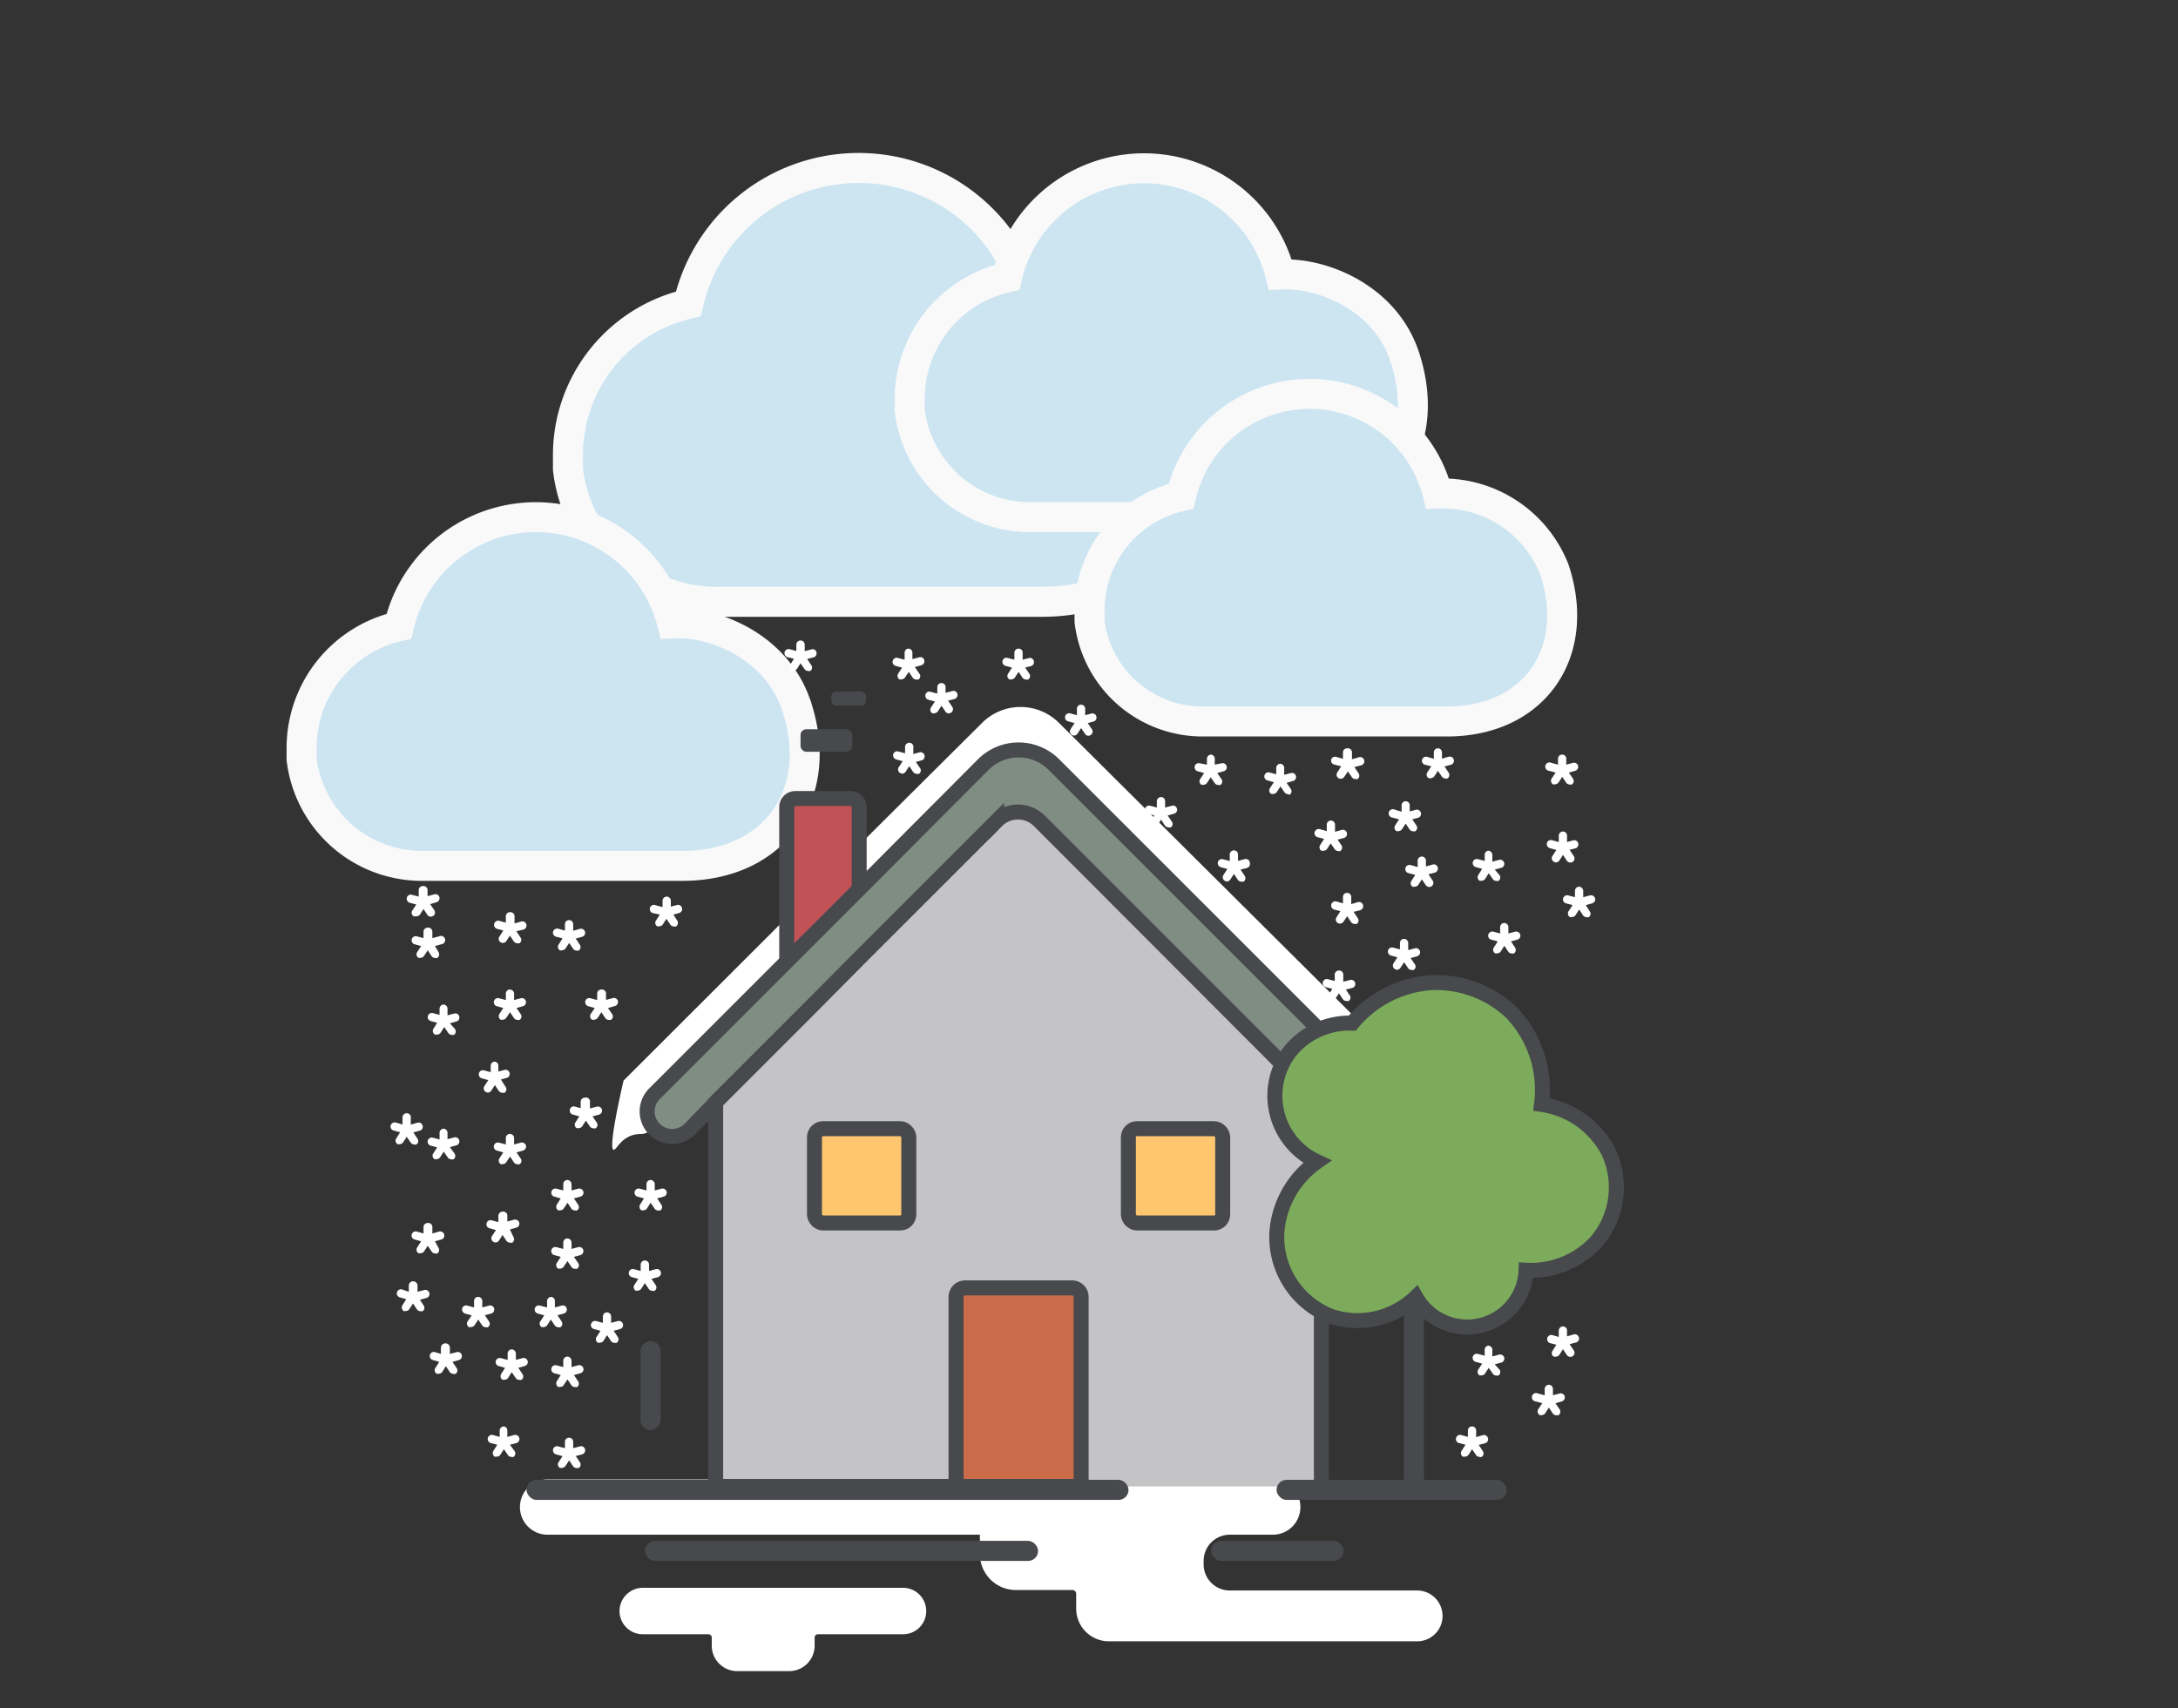 <svg xmlns="http://www.w3.org/2000/svg" viewBox="0 0 145.23 113.94"><rect x="0" y="0" width="145.23" height="113.94" fill="#333333" stroke="none"/><defs><style>.cls-1,.cls-7{fill:none;}.cls-2{fill:#fff;}.cls-3{fill:#cce5f1;stroke:#f9f9fa;stroke-width:2px;}.cls-11,.cls-3,.cls-4,.cls-5,.cls-7,.cls-8,.cls-9{stroke-miterlimit:10;}.cls-4{fill:#c15256;}.cls-11,.cls-4,.cls-5,.cls-7,.cls-8,.cls-9{stroke:#47494c;}.cls-5{fill:#7f8d83;}.cls-6{fill:#c4c3c6;}.cls-8{fill:#ca6c4a;}.cls-9{fill:#fec76f;}.cls-10{fill:#47494c;}.cls-11{fill:#7bab5b;}</style></defs><g id="Layer_2" data-name="Layer 2"><g id="Layer_1-2" data-name="Layer 1"><g id="snow"><rect class="cls-1" width="145.23" height="113.94"/><g id="snow-2" data-name="snow"><path class="cls-2" d="M96.19,107.78h0a1.69,1.69,0,0,1-1.69,1.69H73.94a2.18,2.18,0,0,1-2.18-2.17v-1a.25.25,0,0,0-.24-.25H67.74a2.4,2.4,0,0,1-2.4-2.39v-1.3H36.52a1.84,1.84,0,0,1-1.85-1.84h0a1.85,1.85,0,0,1,1.85-1.85H84.87a1.84,1.84,0,0,1,1.84,1.85h0a1.84,1.84,0,0,1-1.84,1.84H82a1.74,1.74,0,0,0-1.74,1.75v.2A1.74,1.74,0,0,0,82,106.08H94.5A1.7,1.7,0,0,1,96.19,107.78Z"/><path class="cls-2" d="M61.76,107.44h0A1.54,1.54,0,0,1,60.21,109H54.54a.22.22,0,0,0-.22.22v.55a1.7,1.7,0,0,1-1.7,1.69H49.16a1.7,1.7,0,0,1-1.7-1.69v-.55a.22.22,0,0,0-.21-.22H42.86a1.55,1.55,0,0,1-1.55-1.55h0a1.56,1.56,0,0,1,1.55-1.55H60.21A1.55,1.55,0,0,1,61.76,107.44Z"/><path class="cls-3" d="M78.85,26.72c0,.12.06.19.09.26,2.3,7.26-1.89,13.16-9.51,13.16H48a10,10,0,0,1-10.13-8.85c0-.31,0-.62,0-.94A10.35,10.35,0,0,1,45.9,20.27,11.64,11.64,0,0,1,68.54,20h0C72.07,19.83,77.2,22,78.85,26.72Z"/><path class="cls-3" d="M93.63,23.69c0,.09.05.16.07.21,1.86,5.85-1.52,10.59-7.65,10.59H68.81a8.08,8.08,0,0,1-8.15-7.12c0-.25,0-.5,0-.76a8.32,8.32,0,0,1,6.49-8.11,9.37,9.37,0,0,1,18.22-.19h0C88.18,18.15,92.31,19.86,93.63,23.69Z"/><path class="cls-3" d="M103.62,37.92l.07.2c1.74,5.49-1.43,10-7.19,10H80.31a7.59,7.59,0,0,1-7.66-6.69c0-.23,0-.47,0-.71a7.82,7.82,0,0,1,6.1-7.62,8.8,8.8,0,0,1,17.11-.18h0A8,8,0,0,1,103.62,37.92Z"/><path class="cls-3" d="M53.08,47a.85.85,0,0,1,.07.21C55,53,51.63,57.75,45.5,57.75H28.26a8.08,8.08,0,0,1-8.15-7.11c0-.25,0-.51,0-.76a8.32,8.32,0,0,1,6.49-8.11,9.37,9.37,0,0,1,18.22-.19h0C47.63,41.42,51.76,43.13,53.08,47Z"/><g id="house"><path class="cls-2" d="M95,75.82c-.1,0-.21-.5-.77-.88a5.25,5.25,0,0,0-.91-.35,2.37,2.37,0,0,1-1.15-1.33l-2-.52-3-3L69.65,52.32a2.25,2.25,0,0,0-3.2,0l-10,10L52.67,66.1,49,69.78,46.1,72.66l-2.38,1.71a1.5,1.5,0,0,1-.57,1.16c-.29.17-.49.06-.89.16-.86.21-1.15,1-1.34,1s-.16-1.06.66-4.62l9.6-9.59,5.25-5.26,9.05-9h0a3.63,3.63,0,0,1,5.14,0L94.52,72C95,75,95.08,75.79,95,75.82Z"/><path class="cls-4" d="M57.29,53.81v5.7l-4.83,4.58V53.81a.57.57,0,0,1,.58-.55H56.7A.57.57,0,0,1,57.29,53.81Z"/><path class="cls-5" d="M92.23,75.31h0a1.67,1.67,0,0,1-2.36,0l-1.72-1.72-2.72-2.72-16-16a2.06,2.06,0,0,0-2.94,0L57.25,64l-3.46,3.46-3.38,3.38-2.65,2.65L46,75.31a1.67,1.67,0,0,1-2.36,0h0a1.67,1.67,0,0,1,0-2.36l8.81-8.81,4.83-4.83L65.56,51h0a3.33,3.33,0,0,1,4.72,0l22,22A1.67,1.67,0,0,1,92.23,75.31Z"/><path class="cls-6" d="M88.11,73.59V99.14H47.72V73.52l2.65-2.65,3.38-3.38L57.21,64l9.24-9.24a2,2,0,0,1,2.86,0L85.39,70.87Z"/><path class="cls-7" d="M71.38,99.14H47.72V73.52l2.65-2.65,3.38-3.38L57.21,64l9.24-9.24a2,2,0,0,1,2.86,0L85.39,70.87l2.72,2.72V99.14"/><path class="cls-8" d="M64.35,85.9h7.14a.6.6,0,0,1,.6.6V99.14a0,0,0,0,1,0,0H63.75a0,0,0,0,1,0,0V86.5A.6.6,0,0,1,64.35,85.9Z"/><rect class="cls-9" x="54.31" y="75.28" width="6.29" height="6.29" rx="0.57"/><rect class="cls-9" x="75.24" y="75.28" width="6.29" height="6.29" rx="0.57"/><rect class="cls-10" x="53.38" y="48.64" width="3.45" height="1.5" rx="0.38"/><rect class="cls-10" x="55.43" y="46.12" width="2.32" height="0.95" rx="0.34"/></g><g id="lower"><rect class="cls-10" x="35.11" y="98.7" width="40.14" height="1.34" rx="0.67"/><rect class="cls-10" x="85.12" y="98.7" width="15.35" height="1.34" rx="0.67"/><rect class="cls-10" x="80.76" y="102.77" width="8.83" height="1.34" rx="0.67"/><rect class="cls-10" x="43.01" y="102.77" width="26.21" height="1.34" rx="0.67"/><rect class="cls-10" x="40.41" y="91.74" width="5.94" height="1.34" rx="0.67" transform="translate(135.79 49.03) rotate(90)"/></g><g id="tree"><rect class="cls-10" x="87.84" y="91.6" width="12.86" height="1.34" transform="translate(186.55 -2) rotate(90)"/><path class="cls-11" d="M90.17,68.24a7.48,7.48,0,0,1,5.27-2.7,7.29,7.29,0,0,1,5.35,2,7.46,7.46,0,0,1,2,6.12,6,6,0,0,1,4.45,3.13,5.6,5.6,0,0,1-.77,6,5.9,5.9,0,0,1-4.71,1.93,3.93,3.93,0,0,1-7.35,1.79,5.6,5.6,0,0,1-5.67,1.28,5.68,5.68,0,0,1-3.6-5.55,6.31,6.31,0,0,1,2.68-4.76A4.84,4.84,0,0,1,86.12,70,5.12,5.12,0,0,1,90.17,68.24Z"/></g><path class="cls-2" d="M28.19,59.1a.27.27,0,0,0-.27.28v.42l-.45-.12a.27.27,0,0,0-.34.19.28.28,0,0,0,.19.34l.44.12-.27.4a.28.28,0,0,0,.09.38.25.25,0,0,0,.15,0A.29.29,0,0,0,28,61l.24-.37.26.39a.27.27,0,0,0,.23.12.3.3,0,0,0,.15-.05.27.27,0,0,0,.08-.38l-.28-.41.42-.12a.28.28,0,0,0,.2-.34.27.27,0,0,0-.34-.19l-.45.12v-.42A.27.27,0,0,0,28.19,59.1Z"/><path class="cls-2" d="M28.52,61.87a.28.28,0,0,0-.28.28v.42l-.45-.12a.27.27,0,1,0-.14.53l.43.12-.26.4a.27.27,0,0,0,.08.38.27.27,0,0,0,.15,0,.28.28,0,0,0,.23-.13l.24-.37.26.39a.27.27,0,0,0,.23.12.26.26,0,0,0,.15,0,.29.29,0,0,0,.08-.39L29,63.1l.43-.12a.28.28,0,1,0-.15-.53l-.45.12v-.42A.28.28,0,0,0,28.52,61.87Z"/><path class="cls-2" d="M36.76,86.5a.28.28,0,0,0-.28.27v.43L36,87.08a.27.27,0,0,0-.34.19.28.28,0,0,0,.2.34l.43.12-.26.4a.27.27,0,0,0,.08.38.3.3,0,0,0,.15,0,.28.28,0,0,0,.23-.13l.24-.37.26.39a.28.28,0,0,0,.23.12.27.27,0,0,0,.15,0,.27.27,0,0,0,.08-.38l-.28-.42.43-.11a.28.28,0,0,0,.19-.34.27.27,0,0,0-.34-.19L37,87.2v-.43A.27.27,0,0,0,36.76,86.5Z"/><path class="cls-2" d="M31.88,86.5a.27.27,0,0,0-.27.27v.43l-.45-.12a.27.27,0,0,0-.34.19.28.28,0,0,0,.19.34l.44.12-.27.4a.28.28,0,0,0,.08.38.3.3,0,0,0,.15,0,.31.31,0,0,0,.24-.13l.24-.37.26.39a.27.27,0,0,0,.23.12.3.3,0,0,0,.15,0,.27.27,0,0,0,.08-.38l-.28-.42.42-.11a.28.28,0,0,0,.2-.34.27.27,0,0,0-.34-.19l-.45.12v-.43A.28.28,0,0,0,31.88,86.5Z"/><path class="cls-2" d="M37.83,90.48a.28.28,0,0,0-.27.28v.42l-.46-.12a.27.27,0,0,0-.33.2.27.27,0,0,0,.19.33l.43.12-.26.41a.29.29,0,0,0,.08.38.28.28,0,0,0,.15,0,.27.27,0,0,0,.23-.12l.25-.38.26.39a.27.27,0,0,0,.23.12.28.28,0,0,0,.15,0,.27.27,0,0,0,.07-.38l-.28-.42.43-.12a.27.27,0,0,0,.2-.33.28.28,0,0,0-.34-.2l-.45.12v-.42A.29.29,0,0,0,37.83,90.48Z"/><path class="cls-2" d="M43,84.07a.28.28,0,0,0-.28.28v.42l-.45-.12a.26.26,0,0,0-.33.19.27.27,0,0,0,.19.34l.43.12-.26.4a.27.27,0,0,0,.08.38.3.3,0,0,0,.15,0,.28.28,0,0,0,.23-.13l.24-.37.26.39a.28.28,0,0,0,.23.12.24.24,0,0,0,.16,0,.27.27,0,0,0,.07-.38l-.28-.41.43-.12a.27.27,0,0,0-.14-.53l-.45.12v-.42A.28.28,0,0,0,43,84.07Z"/><path class="cls-2" d="M37.83,82.6a.27.27,0,0,0-.27.28v.42l-.46-.12a.27.27,0,0,0-.14.53l.43.12-.26.4a.28.28,0,0,0,.08.38.3.3,0,0,0,.15,0,.28.28,0,0,0,.23-.13l.25-.37.26.39a.27.27,0,0,0,.23.12.23.23,0,0,0,.15,0,.26.26,0,0,0,.07-.38l-.28-.41.43-.12a.27.27,0,1,0-.14-.53l-.45.12v-.42A.28.28,0,0,0,37.83,82.6Z"/><path class="cls-2" d="M29.59,75.28a.28.28,0,0,0-.28.28V76l-.45-.12a.27.27,0,0,0-.14.53l.43.12-.26.4a.27.27,0,0,0,.08.38.3.3,0,0,0,.15,0,.28.28,0,0,0,.23-.13l.24-.37.27.39a.26.26,0,0,0,.22.12.24.24,0,0,0,.16,0,.27.27,0,0,0,.07-.38L30,76.51l.43-.12a.27.27,0,0,0,.19-.34.27.27,0,0,0-.33-.19l-.45.12v-.42A.28.28,0,0,0,29.59,75.28Z"/><path class="cls-2" d="M33.51,80.81a.29.29,0,0,0-.28.28v.42l-.45-.12a.27.27,0,1,0-.14.53l.43.12-.26.4a.27.27,0,0,0,.08.38.3.3,0,0,0,.15.05.28.28,0,0,0,.23-.13l.24-.37.26.39a.28.28,0,0,0,.23.12.29.29,0,0,0,.16,0,.28.28,0,0,0,.07-.39L34,82l.43-.12a.27.27,0,0,0,.19-.34.28.28,0,0,0-.34-.19l-.45.12v-.42A.28.28,0,0,0,33.51,80.81Z"/><path class="cls-2" d="M28.52,81.57a.27.27,0,0,0-.28.27v.43l-.45-.13a.28.28,0,0,0-.34.2.27.27,0,0,0,.2.33l.43.12-.26.41a.27.27,0,0,0,.08.38.26.26,0,0,0,.15,0,.27.27,0,0,0,.23-.12l.24-.37.26.38a.28.28,0,0,0,.23.13.27.27,0,0,0,.15,0,.28.28,0,0,0,.08-.38L29,82.79l.43-.12a.27.27,0,0,0,.19-.33.28.28,0,0,0-.34-.2l-.45.13v-.43A.27.27,0,0,0,28.52,81.57Z"/><path class="cls-2" d="M37.83,78.7a.28.28,0,0,0-.27.28v.42l-.46-.12a.27.27,0,0,0-.33.2.27.27,0,0,0,.19.33l.43.12-.26.41a.29.29,0,0,0,.08.38.28.28,0,0,0,.15,0,.27.27,0,0,0,.23-.12l.25-.38.26.39a.27.27,0,0,0,.23.12.28.28,0,0,0,.15,0,.27.27,0,0,0,.07-.38l-.28-.42.43-.12a.27.27,0,0,0,.2-.33.28.28,0,0,0-.34-.2l-.45.12V79A.29.29,0,0,0,37.83,78.7Z"/><path class="cls-2" d="M43.38,78.7a.28.28,0,0,0-.27.28v.42l-.46-.12a.27.27,0,0,0-.33.2.27.27,0,0,0,.19.33l.43.12-.26.41a.29.29,0,0,0,.08.38.28.28,0,0,0,.15,0,.27.27,0,0,0,.23-.12l.24-.38.27.39a.26.26,0,0,0,.22.12.29.29,0,0,0,.16,0,.27.27,0,0,0,.07-.38l-.28-.42.43-.12a.27.27,0,0,0,.2-.33.28.28,0,0,0-.34-.2l-.45.12V79A.29.29,0,0,0,43.38,78.7Z"/><path class="cls-2" d="M39,73.21a.28.28,0,0,0-.28.28v.42l-.45-.12A.28.28,0,0,0,38,74a.28.28,0,0,0,.2.34l.43.12-.26.4a.27.27,0,0,0,.08.38.3.3,0,0,0,.15,0,.28.28,0,0,0,.23-.13l.24-.37.26.39a.28.28,0,0,0,.23.12.24.24,0,0,0,.16,0,.27.27,0,0,0,.07-.38l-.28-.41.43-.12a.27.27,0,0,0-.14-.53l-.46.12v-.42A.27.27,0,0,0,39,73.21Z"/><path class="cls-2" d="M33,70.81a.27.27,0,0,0-.28.28v.42l-.45-.12a.27.27,0,1,0-.14.53l.43.12-.26.4a.27.27,0,0,0,.08.38.3.3,0,0,0,.15.05.28.28,0,0,0,.23-.13l.24-.37.26.39a.28.28,0,0,0,.23.12.21.21,0,0,0,.15,0,.27.27,0,0,0,.08-.38L33.4,72l.43-.12a.28.28,0,0,0-.15-.53l-.45.12v-.42A.27.27,0,0,0,33,70.81Z"/><path class="cls-2" d="M27.12,74.25a.28.28,0,0,0-.28.27V75l-.45-.13a.28.28,0,0,0-.34.2.27.27,0,0,0,.2.33l.43.12-.26.41a.28.28,0,0,0,.08.38.28.28,0,0,0,.15,0,.27.27,0,0,0,.23-.12l.24-.37.26.38a.29.29,0,0,0,.23.13.3.3,0,0,0,.16,0,.27.27,0,0,0,.07-.38l-.28-.42.43-.12a.26.26,0,0,0,.19-.33.27.27,0,0,0-.33-.2l-.46.13v-.43A.27.27,0,0,0,27.12,74.25Z"/><path class="cls-2" d="M34,75.63a.27.27,0,0,0-.27.28v.42l-.46-.12a.27.27,0,0,0-.14.53l.43.12-.26.4a.28.28,0,0,0,.08.38.3.3,0,0,0,.15,0,.28.28,0,0,0,.23-.13l.25-.37.26.39a.27.27,0,0,0,.23.12.23.23,0,0,0,.15,0,.27.27,0,0,0,.07-.38l-.28-.41.43-.12a.28.28,0,0,0,.2-.34.28.28,0,0,0-.34-.19l-.45.12v-.42A.28.28,0,0,0,34,75.63Z"/><path class="cls-2" d="M40.09,66a.27.27,0,0,0-.27.28v.42l-.45-.12a.27.27,0,0,0-.34.19.28.28,0,0,0,.19.34l.44.12-.27.4a.28.28,0,0,0,.08.38.3.3,0,0,0,.15,0,.31.31,0,0,0,.24-.13l.24-.37.26.39a.27.27,0,0,0,.23.12.3.3,0,0,0,.15,0,.27.27,0,0,0,.08-.38l-.28-.41L41,67.1a.28.28,0,0,0,.2-.34.27.27,0,0,0-.34-.19l-.45.12v-.42A.27.27,0,0,0,40.09,66Z"/><path class="cls-2" d="M29.59,67a.28.28,0,0,0-.28.27v.42l-.45-.12a.27.27,0,0,0-.33.2.27.27,0,0,0,.19.33l.43.12-.26.41A.28.28,0,0,0,29,69a.28.28,0,0,0,.15,0,.27.27,0,0,0,.23-.12l.24-.38.27.39a.27.27,0,0,0,.22.13.3.3,0,0,0,.16,0,.27.27,0,0,0,.07-.38L30,68.25l.43-.12a.27.27,0,0,0-.14-.53l-.45.12V67.3A.28.28,0,0,0,29.59,67Z"/><path class="cls-2" d="M37.94,61.37a.27.27,0,0,0-.27.27v.43l-.45-.13a.28.28,0,0,0-.34.2.27.27,0,0,0,.19.33l.44.12-.26.41a.27.27,0,0,0,.08.38.24.24,0,0,0,.15,0,.28.28,0,0,0,.23-.12l.24-.37.26.38a.28.28,0,0,0,.23.13.3.3,0,0,0,.15,0,.28.28,0,0,0,.08-.38l-.28-.42.43-.12a.27.27,0,0,0,.19-.33.28.28,0,0,0-.34-.2l-.45.13v-.43A.27.27,0,0,0,37.94,61.37Z"/><path class="cls-2" d="M44.46,59.8a.28.28,0,0,0-.28.28v.42l-.45-.12a.28.28,0,1,0-.15.53L44,61l-.26.4a.27.27,0,0,0,.08.38.27.27,0,0,0,.15,0,.28.28,0,0,0,.23-.13l.24-.37.26.39a.27.27,0,0,0,.23.12.26.26,0,0,0,.15,0,.29.29,0,0,0,.08-.39L44.9,61l.43-.12a.28.28,0,0,0-.15-.53l-.45.12v-.42A.28.28,0,0,0,44.46,59.8Z"/><path class="cls-2" d="M34,66a.27.27,0,0,0-.27.28v.42l-.46-.12a.27.27,0,0,0-.33.19.27.27,0,0,0,.19.34l.43.12-.26.4a.28.28,0,0,0,.08.38.3.3,0,0,0,.15,0,.28.28,0,0,0,.23-.13l.25-.37.26.39a.27.27,0,0,0,.23.12.3.3,0,0,0,.15,0,.27.27,0,0,0,.07-.38l-.28-.41.43-.12a.27.27,0,1,0-.14-.53l-.45.12v-.42A.28.28,0,0,0,34,66Z"/><path class="cls-2" d="M34,60.84a.27.27,0,0,0-.27.27v.43l-.46-.13a.28.28,0,0,0-.14.54l.43.11-.26.41a.27.27,0,0,0,.23.42.27.27,0,0,0,.23-.12L34,62.4l.26.39a.29.29,0,0,0,.23.12.3.3,0,0,0,.15,0,.27.27,0,0,0,.07-.38l-.28-.42L34.9,62a.28.28,0,0,0,.2-.34.28.28,0,0,0-.34-.2l-.45.13v-.43A.28.28,0,0,0,34,60.84Z"/><path class="cls-2" d="M37.94,95.89a.27.27,0,0,0-.27.27v.43l-.45-.12a.27.27,0,0,0-.34.19.28.28,0,0,0,.19.34l.44.12-.26.4a.27.27,0,0,0,.08.38.25.25,0,0,0,.15,0,.29.29,0,0,0,.23-.13l.24-.37.26.39a.27.27,0,0,0,.23.12.3.3,0,0,0,.15,0,.27.27,0,0,0,.08-.38l-.28-.42.43-.11a.28.28,0,0,0,.19-.34.27.27,0,0,0-.34-.19l-.45.12v-.43A.27.27,0,0,0,37.94,95.89Z"/><path class="cls-2" d="M29.68,89.6a.29.29,0,0,0-.28.28v.42L29,90.18a.27.27,0,0,0-.14.53l.43.12-.26.41a.28.28,0,0,0,.08.38.28.28,0,0,0,.15,0,.27.27,0,0,0,.23-.12l.24-.38.26.39a.28.28,0,0,0,.23.12.29.29,0,0,0,.16,0,.27.27,0,0,0,.07-.38l-.28-.42.43-.12a.27.27,0,0,0,.19-.33.27.27,0,0,0-.33-.2L30,90.3v-.42A.29.29,0,0,0,29.68,89.6Z"/><path class="cls-2" d="M33.6,95.14a.28.28,0,0,0-.28.27v.43l-.45-.13a.28.28,0,0,0-.34.2.28.28,0,0,0,.2.34l.43.11-.26.41a.28.28,0,0,0,.08.38.28.28,0,0,0,.15,0,.27.27,0,0,0,.23-.12l.24-.37.26.38a.29.29,0,0,0,.23.13.27.27,0,0,0,.15,0,.28.28,0,0,0,.08-.38L34,96.36l.43-.11a.28.28,0,0,0-.15-.54l-.45.13v-.43A.27.27,0,0,0,33.6,95.14Z"/><path class="cls-2" d="M40.48,87.53a.28.28,0,0,0-.28.28v.42l-.45-.12a.28.28,0,0,0-.34.2.27.27,0,0,0,.19.33l.44.12-.26.41a.27.27,0,0,0,.08.38.26.26,0,0,0,.15,0,.27.27,0,0,0,.23-.12l.24-.38.26.39a.27.27,0,0,0,.23.12.26.26,0,0,0,.15,0,.28.28,0,0,0,.08-.38l-.28-.42.43-.12a.27.27,0,0,0,.19-.33.28.28,0,0,0-.34-.2l-.45.12v-.42A.28.28,0,0,0,40.48,87.53Z"/><path class="cls-2" d="M27.53,85.46a.28.28,0,0,0-.27.28v.42L26.8,86a.27.27,0,0,0-.33.2.27.27,0,0,0,.19.33l.43.12-.26.41a.29.29,0,0,0,.08.38.28.28,0,0,0,.15,0,.27.27,0,0,0,.23-.12l.25-.38.26.39a.27.27,0,0,0,.23.12.28.28,0,0,0,.15,0,.27.27,0,0,0,.07-.38L28,86.69l.43-.12a.27.27,0,0,0,.2-.33.28.28,0,0,0-.34-.2l-.45.12v-.42A.29.29,0,0,0,27.53,85.46Z"/><path class="cls-2" d="M34.12,90a.28.28,0,0,0-.27.28v.42l-.46-.12a.27.27,0,0,0-.33.2.27.27,0,0,0,.19.33l.43.12-.26.41a.28.28,0,0,0,.08.38.28.28,0,0,0,.15,0,.27.27,0,0,0,.23-.12l.24-.38.27.39a.26.26,0,0,0,.22.12.29.29,0,0,0,.16,0,.27.27,0,0,0,.07-.38l-.28-.42.43-.12a.27.27,0,1,0-.14-.53l-.45.12v-.42A.29.29,0,0,0,34.12,90Z"/><path class="cls-2" d="M72.09,47a.27.27,0,0,0-.28.28v.42l-.45-.12a.27.27,0,1,0-.14.53l.43.12-.26.4a.27.27,0,0,0,.08.38.27.27,0,0,0,.15.05.28.28,0,0,0,.23-.13l.24-.37.26.39a.27.27,0,0,0,.23.12.21.21,0,0,0,.15-.05.27.27,0,0,0,.08-.38l-.28-.41.43-.12a.28.28,0,0,0-.15-.53l-.45.12v-.42A.27.27,0,0,0,72.09,47Z"/><path class="cls-2" d="M77.42,53.16a.28.28,0,0,0-.28.28v.42l-.45-.12a.27.27,0,1,0-.14.53l.43.12-.26.4a.27.27,0,0,0,.08.38.3.3,0,0,0,.15,0,.28.28,0,0,0,.23-.13l.24-.37.26.39a.28.28,0,0,0,.23.12.24.24,0,0,0,.16,0,.27.27,0,0,0,.07-.38l-.28-.41.43-.12a.27.27,0,0,0,.19-.34.27.27,0,0,0-.33-.19l-.46.12v-.42A.27.27,0,0,0,77.42,53.16Z"/><path class="cls-2" d="M60.59,43.26a.27.27,0,0,0-.27.28V44l-.46-.12a.27.27,0,0,0-.33.19.27.27,0,0,0,.19.34l.43.12-.26.4a.28.28,0,0,0,.08.38.3.3,0,0,0,.15,0,.28.28,0,0,0,.23-.13l.25-.37.26.39a.27.27,0,0,0,.23.12.3.3,0,0,0,.15,0,.26.26,0,0,0,.07-.38L61,44.49l.43-.12a.28.28,0,0,0,.2-.34.27.27,0,0,0-.34-.19l-.45.12v-.42A.28.28,0,0,0,60.59,43.26Z"/><path class="cls-2" d="M104.16,50.33a.27.27,0,0,0-.27.28V51l-.45-.12a.28.28,0,1,0-.15.53l.44.12-.27.4a.28.28,0,0,0,.09.38.25.25,0,0,0,.15,0,.29.29,0,0,0,.23-.13l.24-.37.26.39a.27.27,0,0,0,.23.12.23.23,0,0,0,.15,0,.27.27,0,0,0,.08-.38l-.28-.41.42-.12a.27.27,0,1,0-.14-.53l-.45.12v-.42A.27.27,0,0,0,104.16,50.33Z"/><path class="cls-2" d="M82.25,56.72A.27.27,0,0,0,82,57v.43l-.45-.12a.27.27,0,0,0-.34.19.28.28,0,0,0,.2.34l.43.12-.26.4a.27.27,0,0,0,.08.38.3.3,0,0,0,.15.05.28.28,0,0,0,.23-.13l.24-.37.26.39a.28.28,0,0,0,.23.12.27.27,0,0,0,.15,0,.27.27,0,0,0,.08-.38l-.28-.42.43-.11a.28.28,0,0,0,.19-.34A.27.27,0,0,0,83,57.3l-.45.12V57A.27.27,0,0,0,82.25,56.72Z"/><path class="cls-2" d="M89.3,64.73A.28.28,0,0,0,89,65v.43l-.45-.12a.27.27,0,0,0-.34.19.28.28,0,0,0,.2.34l.43.11-.26.41a.27.27,0,0,0,.08.38.28.28,0,0,0,.15,0,.27.27,0,0,0,.23-.12l.24-.37.26.39a.28.28,0,0,0,.23.12.3.3,0,0,0,.16,0,.27.27,0,0,0,.07-.38L89.74,66l.43-.11a.27.27,0,0,0,.19-.34.27.27,0,0,0-.33-.19l-.46.12V65A.27.27,0,0,0,89.3,64.73Z"/><path class="cls-2" d="M67.92,43.26a.28.28,0,0,0-.28.28V44l-.45-.12a.27.27,0,0,0-.34.19.28.28,0,0,0,.2.34l.43.12-.26.4a.27.27,0,0,0,.08.38.3.3,0,0,0,.15,0,.28.28,0,0,0,.23-.13l.24-.37.26.39a.28.28,0,0,0,.23.12.27.27,0,0,0,.15,0,.27.27,0,0,0,.08-.38l-.28-.41.43-.12a.28.28,0,0,0-.15-.53l-.45.12v-.42A.27.27,0,0,0,67.92,43.26Z"/><path class="cls-2" d="M93.62,62.62a.27.27,0,0,0-.27.28v.42l-.46-.12a.27.27,0,0,0-.14.53l.43.12-.26.4a.28.28,0,0,0,.08.38.3.3,0,0,0,.15.05.28.28,0,0,0,.23-.13l.25-.37.26.39a.27.27,0,0,0,.23.12.23.23,0,0,0,.15,0,.26.26,0,0,0,.07-.38l-.28-.41.43-.12a.27.27,0,1,0-.14-.53l-.45.12V62.9A.28.28,0,0,0,93.62,62.62Z"/><path class="cls-2" d="M94.81,57.13a.28.28,0,0,0-.28.27v.43l-.45-.13a.28.28,0,1,0-.14.54l.43.11-.26.41a.27.27,0,0,0,.08.38.28.28,0,0,0,.15,0,.27.27,0,0,0,.23-.12l.24-.37.26.38a.29.29,0,0,0,.23.13.3.3,0,0,0,.16-.05.27.27,0,0,0,.07-.38l-.28-.42.43-.11a.28.28,0,0,0,.19-.34.27.27,0,0,0-.33-.2l-.46.13V57.4A.27.27,0,0,0,94.81,57.13Z"/><path class="cls-2" d="M88.75,54.73a.27.27,0,0,0-.28.27v.43L88,55.3a.28.28,0,0,0-.34.2.28.28,0,0,0,.2.34l.43.11-.26.41a.27.27,0,0,0,.08.38.28.28,0,0,0,.15,0,.27.27,0,0,0,.23-.12l.24-.37.26.38a.29.29,0,0,0,.23.13.27.27,0,0,0,.15,0,.28.28,0,0,0,.08-.38L89.19,56l.43-.11a.28.28,0,0,0,.19-.34.28.28,0,0,0-.34-.2l-.45.13V55A.27.27,0,0,0,88.75,54.73Z"/><path class="cls-2" d="M80.76,50.33a.28.28,0,0,0-.28.28V51L80,50.91a.27.27,0,0,0-.14.53l.43.12-.26.4a.27.27,0,0,0,.08.38.3.3,0,0,0,.15,0,.28.28,0,0,0,.23-.13l.24-.37.27.39a.26.26,0,0,0,.22.12.24.24,0,0,0,.16,0,.27.27,0,0,0,.07-.38l-.28-.41.43-.12a.27.27,0,0,0,.19-.34.27.27,0,0,0-.33-.19L81,51v-.42A.28.28,0,0,0,80.76,50.33Z"/><path class="cls-2" d="M89.82,59.55a.27.27,0,0,0-.27.27v.43l-.46-.13a.28.28,0,0,0-.14.54l.43.11-.26.41a.27.27,0,0,0,.23.42.27.27,0,0,0,.23-.12l.25-.37.26.39a.29.29,0,0,0,.23.12.3.3,0,0,0,.15,0,.27.27,0,0,0,.07-.38l-.28-.42.43-.11a.28.28,0,0,0,.2-.34.28.28,0,0,0-.34-.2l-.45.13v-.43A.28.28,0,0,0,89.82,59.55Z"/><path class="cls-2" d="M95.88,49.91a.27.27,0,0,0-.27.27v.43l-.45-.13a.28.28,0,0,0-.34.2A.28.28,0,0,0,95,51l.44.11-.27.41a.28.28,0,0,0,.09.38.23.23,0,0,0,.14,0,.3.3,0,0,0,.24-.12l.24-.37.26.38a.28.28,0,0,0,.23.13.3.3,0,0,0,.15,0,.28.28,0,0,0,.08-.38l-.28-.42.42-.11a.28.28,0,0,0,.2-.34.28.28,0,0,0-.34-.2l-.45.13v-.43A.27.27,0,0,0,95.88,49.91Z"/><path class="cls-2" d="M85.38,50.94a.28.28,0,0,0-.28.28v.42l-.45-.12a.27.27,0,0,0-.14.53l.43.12-.26.4a.27.27,0,0,0,.08.38.3.3,0,0,0,.15,0,.28.28,0,0,0,.23-.13l.24-.37.27.39a.26.26,0,0,0,.22.12A.24.24,0,0,0,86,53a.27.27,0,0,0,.07-.38l-.28-.41.43-.12a.27.27,0,0,0,.19-.34.27.27,0,0,0-.33-.19l-.45.12v-.42A.28.28,0,0,0,85.38,50.94Z"/><path class="cls-2" d="M89.82,49.91a.27.27,0,0,0-.27.27v.43l-.46-.13a.27.27,0,0,0-.33.2A.28.28,0,0,0,89,51l.43.11-.26.41a.27.27,0,0,0,.23.42.27.27,0,0,0,.23-.12l.25-.37.26.38a.28.28,0,0,0,.23.13.3.3,0,0,0,.15,0,.27.27,0,0,0,.07-.38l-.28-.42.43-.11a.28.28,0,1,0-.14-.54l-.45.13v-.43A.28.28,0,0,0,89.82,49.91Z"/><path class="cls-2" d="M62.78,45.56a.27.27,0,0,0-.28.27v.43l-.45-.12a.27.27,0,0,0-.34.19.28.28,0,0,0,.2.34l.43.12-.26.4a.27.27,0,0,0,.08.38.27.27,0,0,0,.15,0,.28.28,0,0,0,.23-.13l.24-.37.26.39a.27.27,0,0,0,.38.07.27.27,0,0,0,.08-.38l-.28-.42.43-.11a.28.28,0,0,0,.19-.34.27.27,0,0,0-.34-.19l-.45.12v-.43A.27.27,0,0,0,62.78,45.56Z"/><path class="cls-2" d="M93.73,53.44a.27.27,0,0,0-.27.28v.42L93,54a.28.28,0,1,0-.15.53l.44.12-.26.4a.27.27,0,0,0,.08.38.25.25,0,0,0,.15,0,.29.29,0,0,0,.23-.13l.24-.37.26.39a.27.27,0,0,0,.23.12.23.23,0,0,0,.15,0,.27.27,0,0,0,.08-.38l-.28-.41.43-.12a.28.28,0,0,0-.15-.53l-.45.12v-.42A.27.27,0,0,0,93.73,53.44Z"/><path class="cls-2" d="M60.63,49.54a.28.28,0,0,0-.28.28v.42l-.45-.12a.27.27,0,0,0-.34.19.28.28,0,0,0,.2.34l.43.12-.26.4a.27.27,0,0,0,.08.38.3.3,0,0,0,.15.05.28.28,0,0,0,.23-.13l.24-.37.26.39a.28.28,0,0,0,.23.12.25.25,0,0,0,.16,0,.27.27,0,0,0,.07-.38l-.28-.41.43-.12a.28.28,0,0,0-.15-.53l-.45.12v-.42A.27.27,0,0,0,60.63,49.54Z"/><path class="cls-2" d="M53.38,42.72a.28.28,0,0,0-.28.27v.43l-.45-.12a.27.27,0,0,0-.33.19.27.27,0,0,0,.19.34l.43.11-.26.41a.27.27,0,0,0,.08.38.28.28,0,0,0,.15,0,.27.27,0,0,0,.23-.12l.24-.37.27.39a.29.29,0,0,0,.22.12.3.3,0,0,0,.16,0,.27.27,0,0,0,.07-.38l-.28-.42.43-.11a.27.27,0,0,0,.19-.34.26.26,0,0,0-.33-.19l-.45.12V43A.28.28,0,0,0,53.38,42.72Z"/><path class="cls-2" d="M105.29,59.14a.28.28,0,0,0-.27.28v.42l-.45-.12a.28.28,0,0,0-.34.2.27.27,0,0,0,.19.33l.44.12-.27.41a.29.29,0,0,0,.08.38.28.28,0,0,0,.15,0,.3.3,0,0,0,.24-.12l.24-.38.26.39a.27.27,0,0,0,.23.12.28.28,0,0,0,.15,0,.27.27,0,0,0,.07-.38l-.27-.42.42-.12a.27.27,0,0,0,.2-.33.28.28,0,0,0-.34-.2l-.45.12v-.42A.29.29,0,0,0,105.29,59.14Z"/><path class="cls-2" d="M99.23,56.74A.28.28,0,0,0,99,57v.42l-.46-.12a.27.27,0,0,0-.33.2.27.27,0,0,0,.19.33l.43.12-.26.41a.29.29,0,0,0,.08.38.28.28,0,0,0,.15,0,.27.27,0,0,0,.23-.12l.24-.38.27.39a.26.26,0,0,0,.22.12.29.29,0,0,0,.16,0,.27.27,0,0,0,.07-.38L99.67,58l.43-.12a.27.27,0,0,0,.2-.33.28.28,0,0,0-.34-.2l-.45.12V57A.29.29,0,0,0,99.23,56.74Z"/><path class="cls-2" d="M100.31,61.56a.28.28,0,0,0-.28.28v.42l-.45-.12a.28.28,0,0,0-.34.2.27.27,0,0,0,.19.33l.44.12-.26.41a.27.27,0,0,0,.08.38.26.26,0,0,0,.15,0,.27.27,0,0,0,.23-.12l.24-.38.26.39a.27.27,0,0,0,.23.12.26.26,0,0,0,.15,0,.28.28,0,0,0,.08-.38l-.28-.42.43-.12a.27.27,0,0,0,.19-.33.28.28,0,0,0-.34-.2l-.45.12v-.42A.28.28,0,0,0,100.31,61.56Z"/><path class="cls-2" d="M104.22,55.46a.28.28,0,0,0-.28.27v.43l-.45-.12a.27.27,0,0,0-.34.19.28.28,0,0,0,.2.34l.43.12-.26.4a.27.27,0,0,0,.08.38.3.3,0,0,0,.15.05.28.28,0,0,0,.23-.13l.24-.37.26.39a.28.28,0,0,0,.23.12.33.33,0,0,0,.16-.05.27.27,0,0,0,.07-.38l-.28-.42.43-.11a.28.28,0,0,0-.15-.53l-.45.12v-.43A.27.27,0,0,0,104.22,55.46Z"/><path class="cls-2" d="M103.27,92.36a.28.28,0,0,0-.27.28v.42l-.45-.12a.28.28,0,1,0-.15.53l.44.12-.27.4a.29.29,0,0,0,.09.39.24.24,0,0,0,.15,0,.27.27,0,0,0,.23-.13l.24-.37.26.39a.27.27,0,0,0,.23.12.28.28,0,0,0,.15,0A.29.29,0,0,0,104,94l-.28-.41.42-.12a.27.27,0,1,0-.14-.53l-.45.12v-.42A.28.28,0,0,0,103.27,92.36Z"/><path class="cls-2" d="M99.23,89.75A.28.28,0,0,0,99,90v.42l-.46-.12a.27.27,0,0,0-.14.53l.43.12-.26.4a.28.28,0,0,0,.08.38.3.3,0,0,0,.15,0,.28.28,0,0,0,.23-.13l.24-.37.27.39a.26.26,0,0,0,.22.12.29.29,0,0,0,.16,0,.28.28,0,0,0,.07-.39L99.67,91l.43-.12a.28.28,0,0,0,.2-.34.28.28,0,0,0-.34-.19l-.45.12V90A.29.29,0,0,0,99.23,89.75Z"/><path class="cls-2" d="M98.16,95.14a.27.27,0,0,0-.28.27v.43l-.45-.13a.28.28,0,0,0-.34.2.28.28,0,0,0,.2.34l.43.11-.26.41a.27.27,0,0,0,.08.38.28.28,0,0,0,.15,0,.27.27,0,0,0,.23-.12l.24-.37.26.38a.28.28,0,0,0,.23.13.27.27,0,0,0,.15,0,.28.28,0,0,0,.08-.38l-.28-.42.43-.11a.28.28,0,0,0,.19-.34.28.28,0,0,0-.34-.2l-.45.13v-.43A.27.27,0,0,0,98.16,95.14Z"/><path class="cls-2" d="M104.22,88.47a.28.28,0,0,0-.28.27v.43l-.45-.13a.28.28,0,0,0-.14.54l.43.11-.26.41a.27.27,0,0,0,.08.38.28.28,0,0,0,.15,0,.27.27,0,0,0,.23-.12l.24-.37.26.39a.31.31,0,0,0,.23.12.33.33,0,0,0,.16-.05.27.27,0,0,0,.07-.38l-.28-.42.43-.11a.27.27,0,0,0,.19-.34.28.28,0,0,0-.34-.2l-.45.13v-.43A.27.27,0,0,0,104.22,88.47Z"/></g></g></g></g></svg>